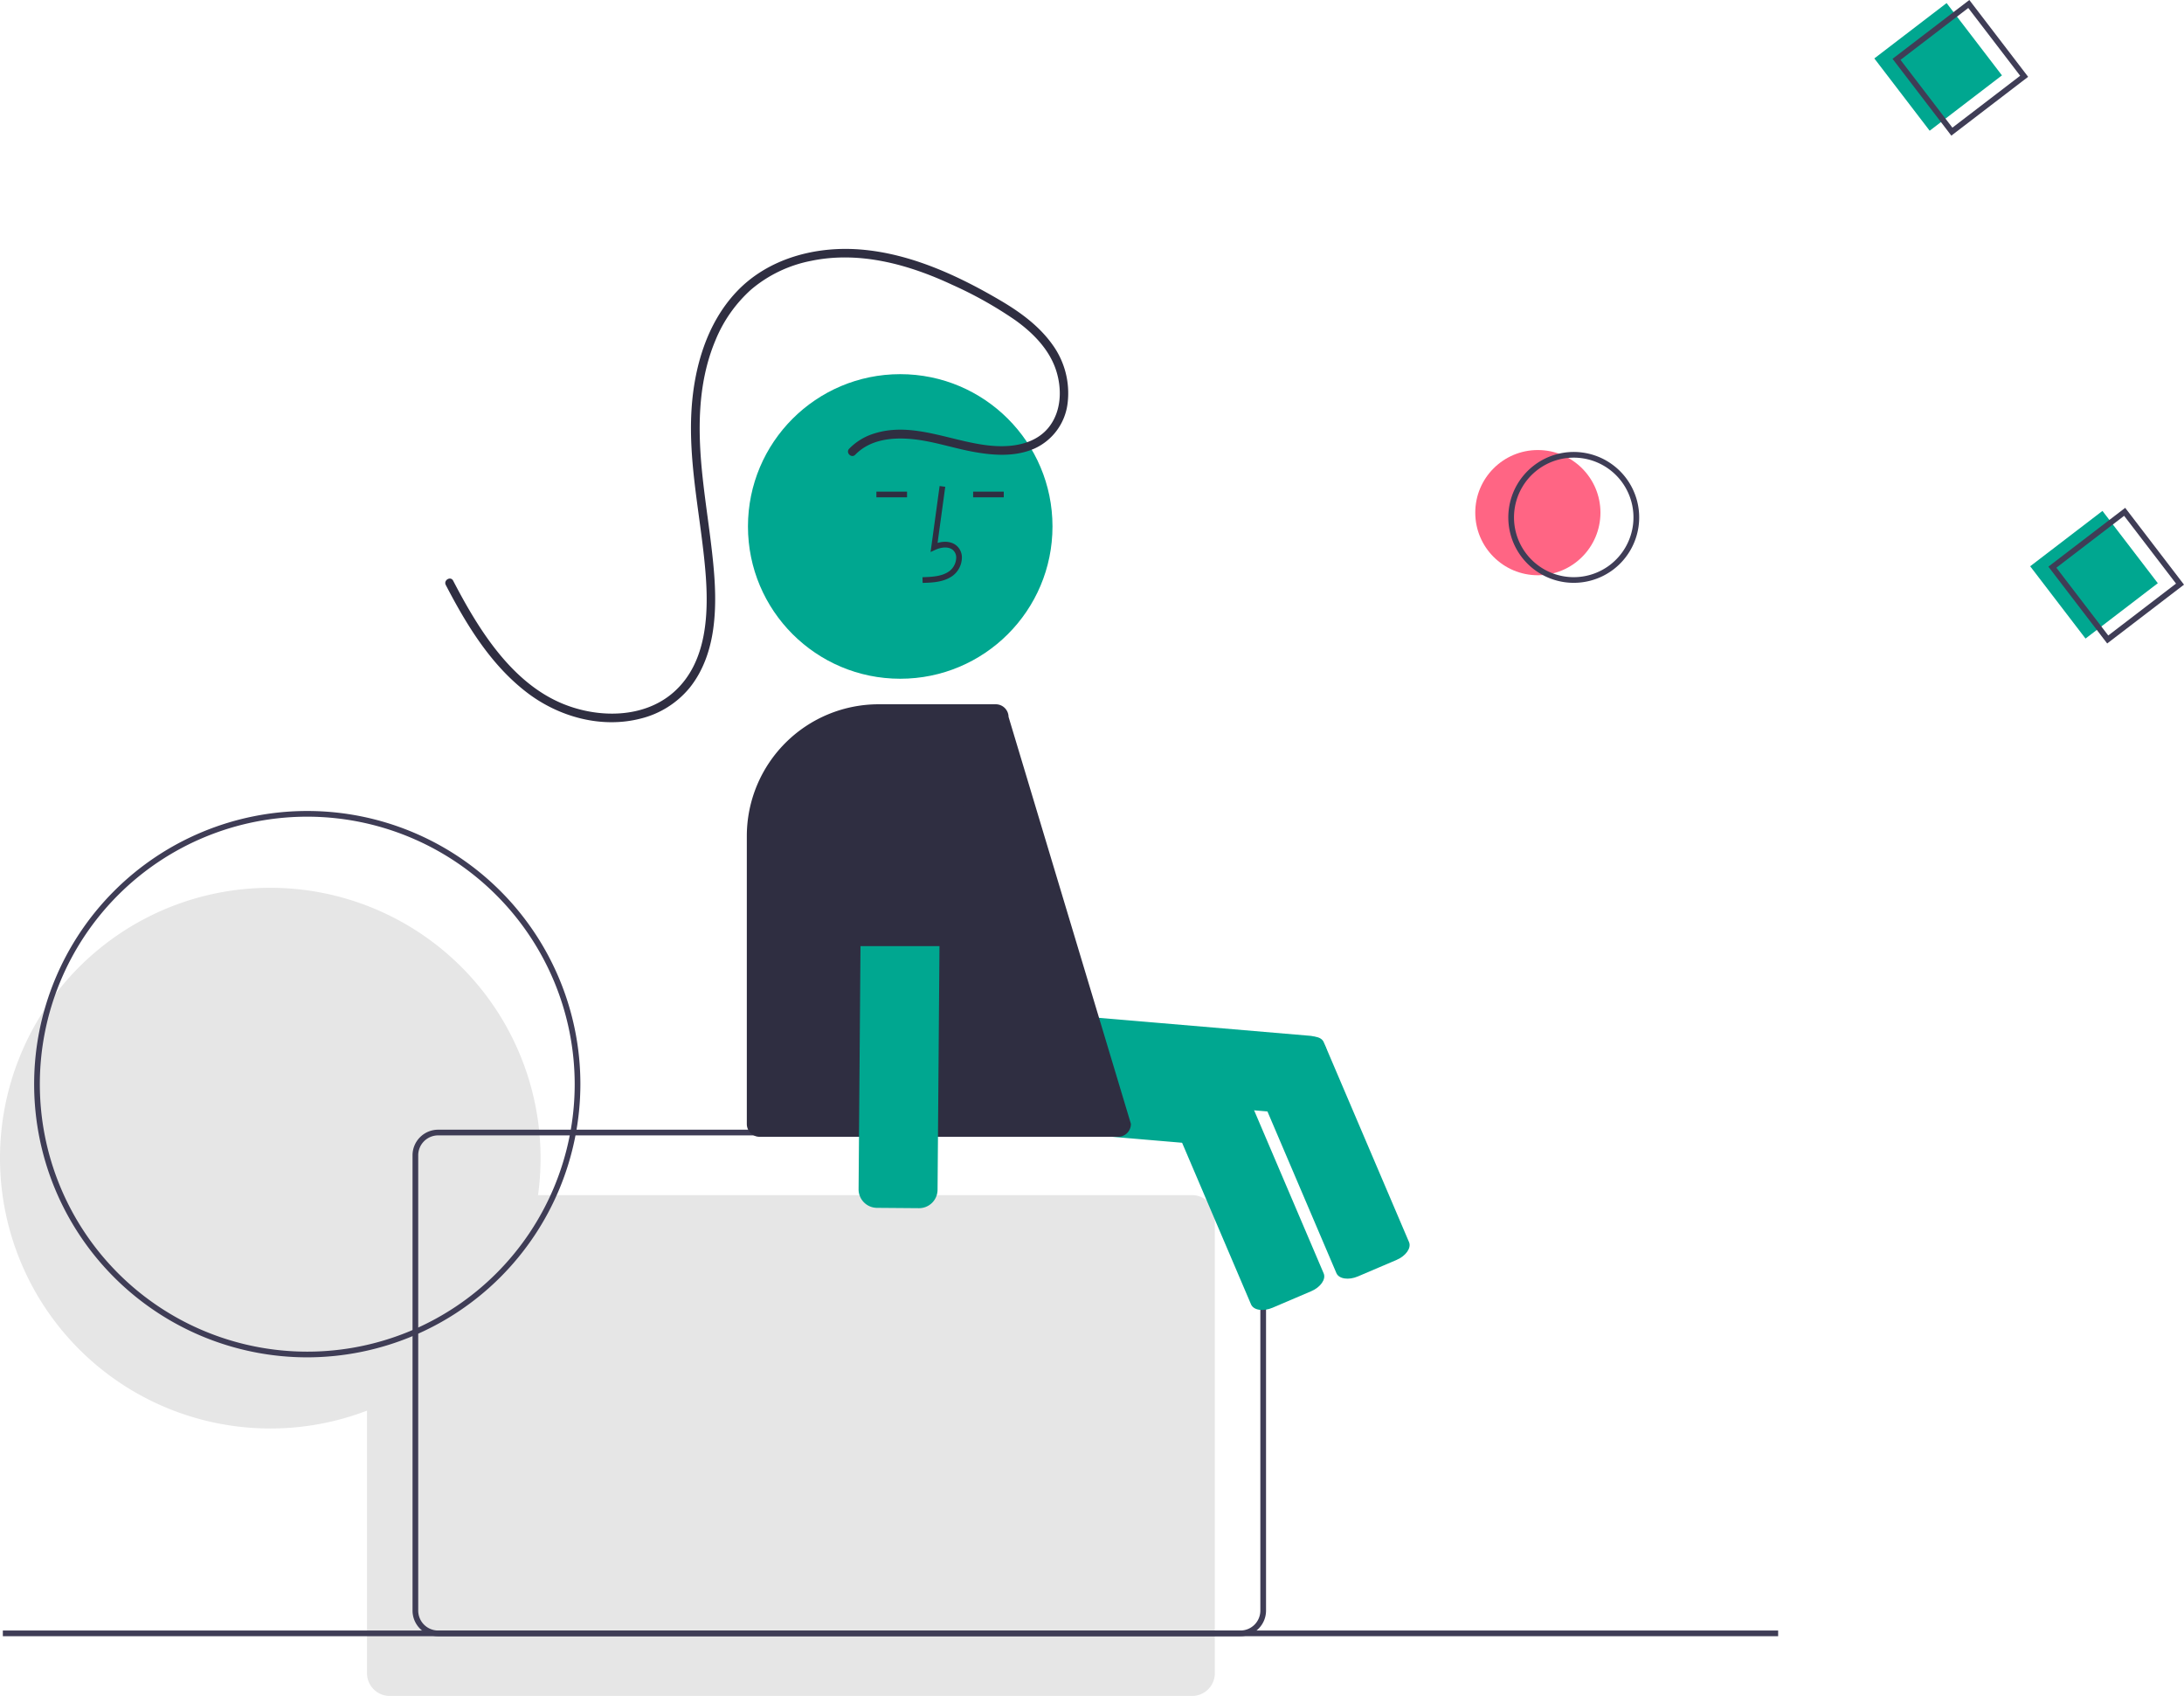 <svg data-name="Layer 1" xmlns="http://www.w3.org/2000/svg" width="767.655" height="595.996" viewBox="0 0 767.655 595.996" xmlns:xlink="http://www.w3.org/1999/xlink"><path d="M682.612,523.032l-1.251,14.707a6.508,6.508,0,0,1-7.028,5.926l-122.571-10.428a6.508,6.508,0,0,1-5.926-7.028l1.251-14.707a6.508,6.508,0,0,1,7.028-5.926l122.571,10.428A6.508,6.508,0,0,1,682.612,523.032Z" transform="translate(-216.173 -152.002)" fill="#00a790"/><path d="M707.042,594.767l-13.576,5.792c-3.296,1.406-6.689.885-7.563-1.163l-29.984-70.278c-.874-2.048,1.098-4.858,4.394-6.264l13.576-5.792c3.296-1.406,6.689-.885,7.563,1.163l29.984,70.278C712.31,590.55,710.338,593.36,707.042,594.767Z" transform="translate(-216.173 -152.002)" fill="#00a790"/><path d="M635.173,571.998H405.284a95.002,95.002,0,1,0-94.111,82,94.764,94.764,0,0,0,34-6.272v92.272a8,8,0,0,0,8,8h282a8,8,0,0,0,8-8v-160A8,8,0,0,0,635.173,571.998Z" transform="translate(-216.173 -152.002)" fill="#e6e6e6"/><path d="M652.173,726.998h-282a9.01,9.01,0,0,1-9-9v-160a9.01,9.01,0,0,1,9-9h282a9.01,9.01,0,0,1,9,9v160A9.01,9.01,0,0,1,652.173,726.998Zm-282-176a7.008,7.008,0,0,0-7,7v160a7.008,7.008,0,0,0,7,7h282a7.008,7.008,0,0,0,7-7v-160a7.008,7.008,0,0,0-7-7Z" transform="translate(-216.173 -152.002)" fill="#3f3d56"/><path d="M652.612,534.032l-1.251,14.707a6.508,6.508,0,0,1-7.028,5.926l-122.571-10.428a6.508,6.508,0,0,1-5.926-7.028l1.251-14.707a6.508,6.508,0,0,1,7.028-5.926l122.571,10.428A6.508,6.508,0,0,1,652.612,534.032Z" transform="translate(-216.173 -152.002)" fill="#00a790"/><path d="M677.042,605.767l-13.576,5.792c-3.296,1.406-6.689.885-7.563-1.163l-29.984-70.278c-.874-2.048,1.098-4.858,4.394-6.264l13.576-5.792c3.296-1.406,6.689-.885,7.563,1.163l29.984,70.278C682.31,601.55,680.338,604.36,677.042,605.767Z" transform="translate(-216.173 -152.002)" fill="#00a790"/><rect x="881.41" y="159.512" width="32" height="32" transform="translate(-137.99 429.732) rotate(-37.441)" fill="#00a790"/><circle cx="540.541" cy="180.152" r="22" fill="#ff6584"/><path d="M751.069,347.812a23,23,0,1,1,32.244,4.279A23.026,23.026,0,0,1,751.069,347.812Zm34.935-26.75a21,21,0,1,0-3.907,29.44A21.024,21.024,0,0,0,786.004,321.062Z" transform="translate(-216.173 -152.002)" fill="#3f3d56"/><path d="M902.05,199.668l-20.67-26.995,26.995-20.67,20.67,26.995Zm-17.866-26.623,18.238,23.819,23.819-18.238L908.003,154.806Z" transform="translate(-216.173 -152.002)" fill="#3f3d56"/><rect x="936.191" y="337.975" width="32" height="32" transform="translate(-235.199 499.804) rotate(-37.441)" fill="#00a790"/><path d="M956.832,378.13,936.162,351.135l26.995-20.67,20.67,26.995Zm-17.866-26.623,18.238,23.819,23.819-18.238L962.785,333.269Z" transform="translate(-216.173 -152.002)" fill="#3f3d56"/><rect x="1" y="572.996" width="624" height="2" fill="#3f3d56"/><path d="M324.173,628.998a96,96,0,1,1,96-96A96.109,96.109,0,0,1,324.173,628.998Zm0-190a94,94,0,1,0,94,94A94.106,94.106,0,0,0,324.173,438.998Z" transform="translate(-216.173 -152.002)" fill="#3f3d56"/><circle cx="316.421" cy="185.006" r="53.519" fill="#00a790"/><path d="M540.47,356.845l-.056-2c3.721-.104,7.001-.337,9.466-2.138a6.148,6.148,0,0,0,2.381-4.528,3.514,3.514,0,0,0-1.153-2.895c-1.636-1.382-4.269-.935-6.188-.055l-1.655.759,3.173-23.19,1.981.271-2.699,19.727c2.607-.767,5.023-.437,6.678.961a5.471,5.471,0,0,1,1.86,4.492,8.133,8.133,0,0,1-3.2,6.073C547.893,356.637,543.777,356.752,540.47,356.845Z" transform="translate(-216.173 -152.002)" fill="#2f2e41"/><rect x="342.047" y="172.768" width="10.771" height="2" fill="#2f2e41"/><rect x="308.047" y="172.768" width="10.771" height="2" fill="#2f2e41"/><path d="M609.173,551.498h-126a4.505,4.505,0,0,1-4.5-4.5V445.777A46.332,46.332,0,0,1,524.952,399.498h41.221a4.505,4.505,0,0,1,4.5,4.425l43,143.002v.073A4.505,4.505,0,0,1,609.173,551.498Z" transform="translate(-216.173 -152.002)" fill="#2f2e41"/><path d="M525.475,440.453l14.759.116a6.508,6.508,0,0,1,6.449,6.551l-.967,123.01a6.508,6.508,0,0,1-6.551,6.449l-14.759-.116a6.508,6.508,0,0,1-6.449-6.551l.967-123.01A6.508,6.508,0,0,1,525.475,440.453Z" transform="translate(-216.173 -152.002)" fill="#00a790"/><path d="M510.673,435.498a22,22,0,1,1,44,0v49h-44Z" transform="translate(-216.173 -152.002)" fill="#2f2e41"/><path d="M516.785,311.802c5.069-5.216,12.433-6.112,19.362-5.545,7.421.608,14.452,3.073,21.731,4.444,7.18,1.352,14.964,1.958,21.826-1.037a20.091,20.091,0,0,0,11.723-15.979,29.036,29.036,0,0,0-5.257-20.479c-4.7-6.641-11.377-11.506-18.318-15.589-14.962-8.802-31.644-16.504-49.15-17.928-15.804-1.285-32.563,3.082-43.681,14.886-10.422,11.064-14.858,26.506-15.781,41.376-1.177,18.979,3.252,37.722,4.855,56.541,1.247,14.643.78,32.223-11.112,42.739-10.519,9.302-26.536,9.191-38.938,4.109-14.741-6.04-25.084-19.598-32.908-32.923-1.992-3.392-3.864-6.853-5.679-10.342-.891-1.713-3.481-.198-2.59,1.514,7.321,14.07,15.838,28.124,28.644,37.874,11.197,8.525,26.138,12.631,39.979,9.028a32.25,32.25,0,0,0,17.098-10.805c4.744-5.91,7.233-13.182,8.271-20.622,1.112-7.963.724-15.988-.081-23.96-.969-9.597-2.515-19.125-3.573-28.711-1.802-16.327-2.051-33.272,4.401-48.698a48.551,48.551,0,0,1,12.631-17.98A46.216,46.216,0,0,1,501.324,243.661c16.959-3.519,34.199,1.246,49.551,8.426a139.428,139.428,0,0,1,22.157,12.433c6.197,4.436,11.969,10.245,14.357,17.653,2.057,6.384,1.886,13.941-2.216,19.508-4.384,5.949-11.981,7.435-18.946,7.077-14.307-.736-28.724-9.05-43.12-4.305a20.744,20.744,0,0,0-8.444,5.228c-1.346,1.385.773,3.509,2.121,2.121Z" transform="translate(-216.173 -152.002)" fill="#2f2e41"/></svg>